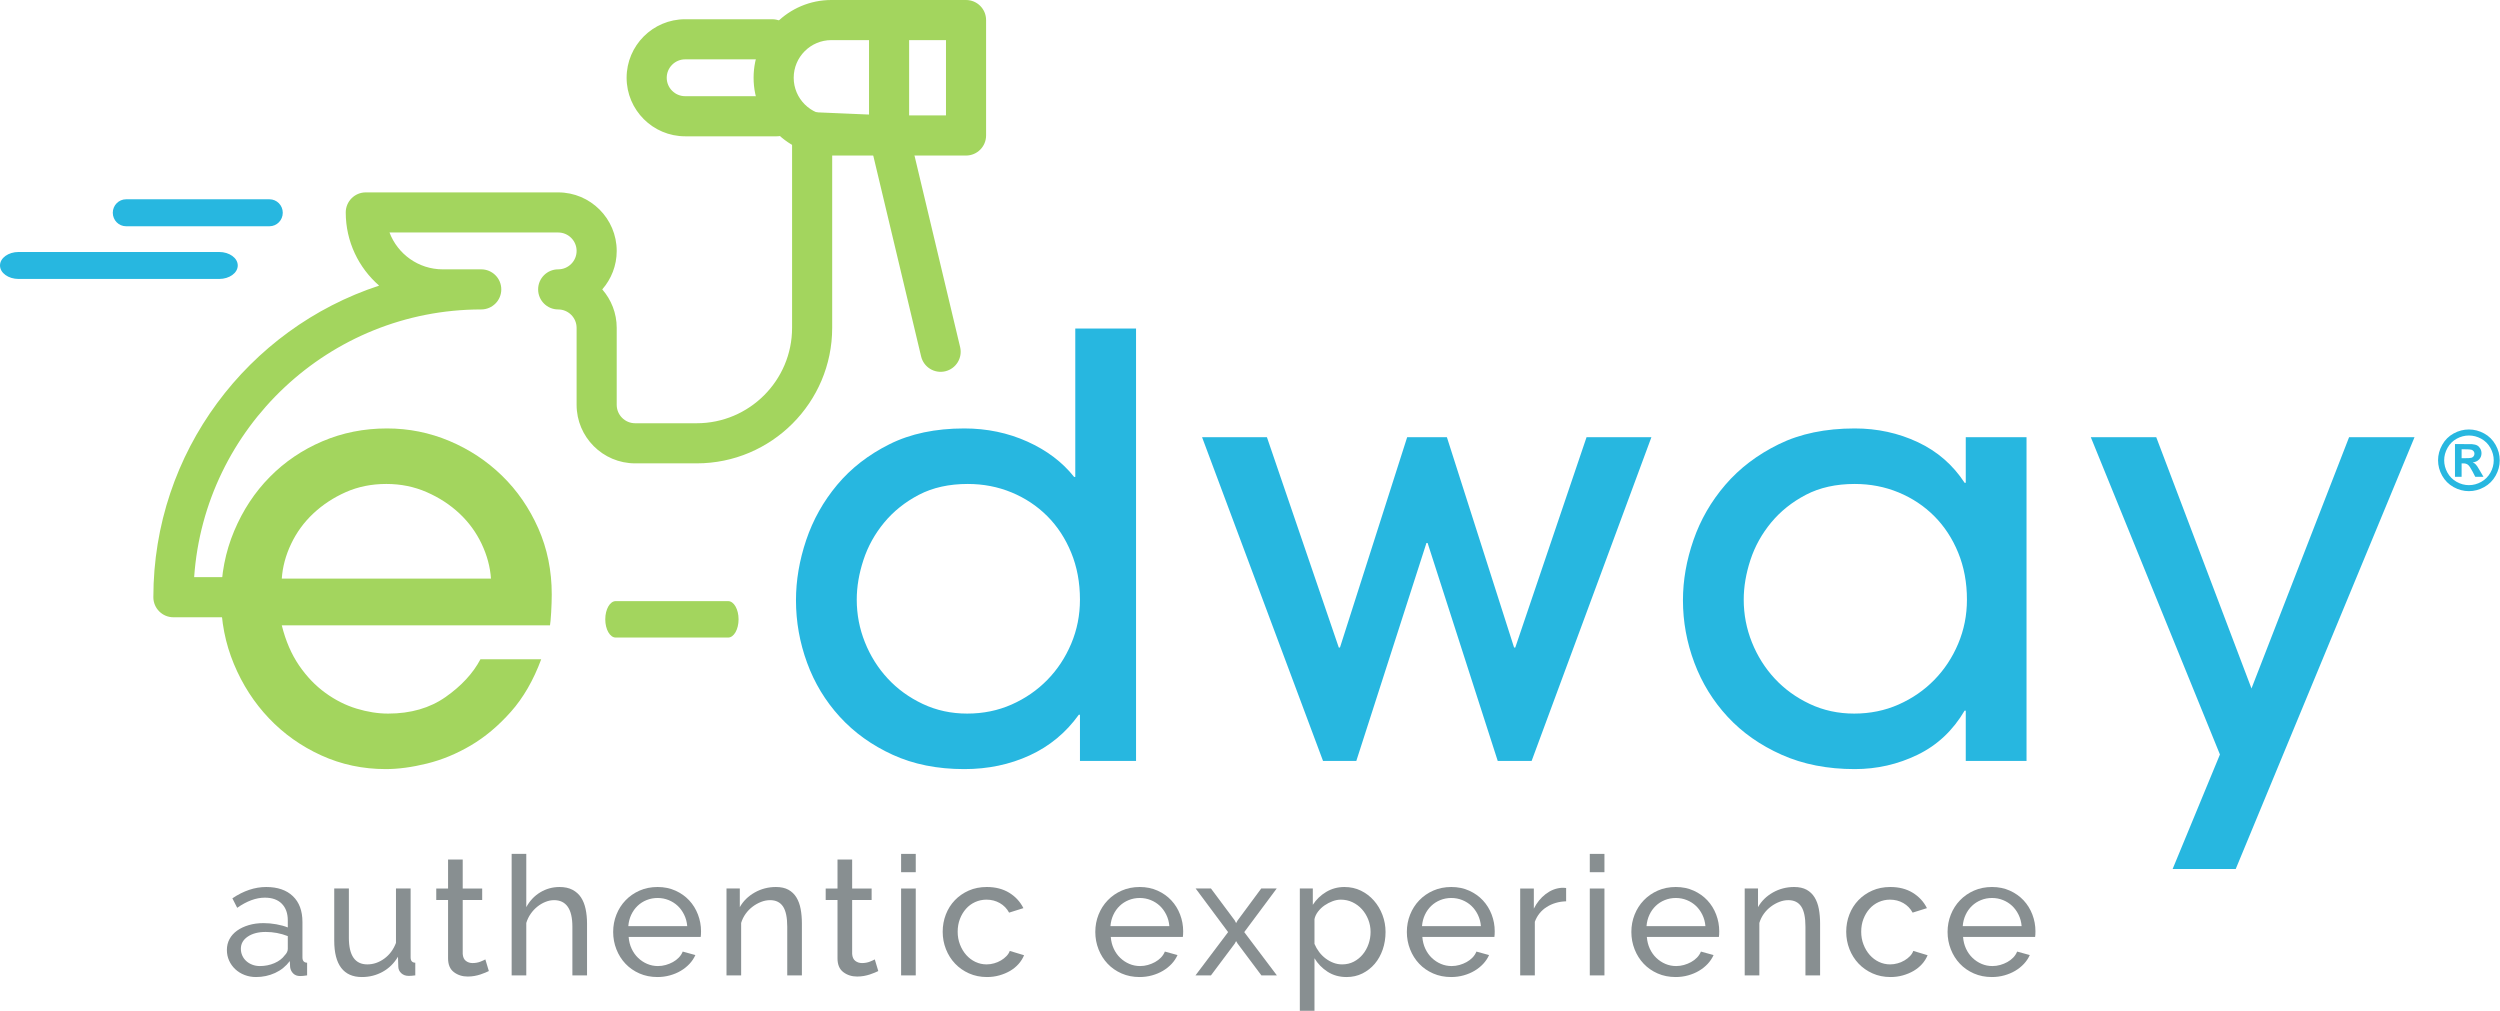 <?xml version="1.0" encoding="UTF-8" standalone="no"?>
<!DOCTYPE svg PUBLIC "-//W3C//DTD SVG 1.1//EN" "http://www.w3.org/Graphics/SVG/1.1/DTD/svg11.dtd">
<svg width="100%" height="100%" viewBox="0 0 8970 3627" version="1.1" xmlns="http://www.w3.org/2000/svg" xmlns:xlink="http://www.w3.org/1999/xlink" xml:space="preserve" xmlns:serif="http://www.serif.com/" style="fill-rule:evenodd;clip-rule:evenodd;stroke-linejoin:round;stroke-miterlimit:2;">
    <g transform="matrix(27.778,0,0,27.778,2787.02,69.022)">
        <path d="M0,15.121L-11.833,15.121C-16.002,15.121 -19.394,11.729 -19.394,7.56C-19.394,3.392 -16.002,0 -11.833,0L-0.597,0C0.833,0 1.993,1.16 1.993,2.591C1.993,4.021 0.833,5.181 -0.597,5.181L-11.833,5.181C-13.145,5.181 -14.213,6.248 -14.213,7.56C-14.213,8.872 -13.145,9.94 -11.833,9.94L0,9.94C1.431,9.94 2.59,11.1 2.59,12.531C2.59,13.961 1.431,15.121 0,15.121" style="fill:rgb(163,213,94);fill-rule:nonzero;"/>
    </g>
    <g transform="matrix(27.778,0,0,27.778,2982.93,414.167)">
        <path d="M0,-9.729C-2.682,-9.729 -4.865,-7.547 -4.865,-4.865C-4.865,-2.183 -2.682,0 0,0L4.865,0L4.865,-9.729L0,-9.729ZM7.455,5.181L0,5.181C-5.539,5.181 -10.045,0.674 -10.045,-4.865C-10.045,-10.404 -5.539,-14.91 0,-14.91L7.455,-14.91C8.886,-14.91 10.045,-13.75 10.045,-12.319L10.045,2.59C10.045,4.021 8.886,5.181 7.455,5.181" style="fill:rgb(163,213,94);fill-rule:nonzero;"/>
    </g>
    <g transform="matrix(27.778,0,0,27.778,916.689,401.567)">
        <path d="M0,65.274L-10.602,65.274C-12.032,65.274 -13.192,64.114 -13.192,62.683C-13.192,43.934 -0.945,27.991 15.97,22.436C13.329,20.136 11.658,16.752 11.658,12.984C11.658,11.553 12.817,10.394 14.248,10.394L39.098,10.394C43.267,10.394 46.658,13.785 46.658,17.954C46.658,19.855 45.953,21.594 44.791,22.924C45.953,24.253 46.658,25.993 46.658,27.894L46.658,37.834C46.658,39.146 47.726,40.213 49.038,40.213L56.99,40.213C63.783,40.213 69.31,34.687 69.31,27.894L69.31,2.619C69.31,1.913 69.598,1.237 70.108,0.748C70.618,0.26 71.301,0 72.011,0.031L81.951,0.456C83.108,0.505 84.091,1.317 84.36,2.443L91.017,30.38C91.348,31.772 90.489,33.169 89.097,33.501C87.703,33.831 86.309,32.973 85.977,31.581L79.773,5.548L74.49,5.322L74.49,27.894C74.49,37.544 66.64,45.394 56.99,45.394L49.038,45.394C44.869,45.394 41.478,42.003 41.478,37.834L41.478,27.894C41.478,26.582 40.41,25.514 39.098,25.514C37.667,25.514 36.508,24.355 36.508,22.924C36.508,21.493 37.667,20.334 39.098,20.334C40.41,20.334 41.478,19.266 41.478,17.954C41.478,16.642 40.41,15.574 39.098,15.574L17.31,15.574C18.36,18.353 21.047,20.334 24.188,20.334L29.158,20.334C30.589,20.334 31.749,21.493 31.749,22.924C31.749,24.355 30.589,25.514 29.158,25.514C9.534,25.514 -6.587,40.802 -7.922,60.093L0,60.093C1.431,60.093 2.59,61.253 2.59,62.683C2.59,64.114 1.431,65.274 0,65.274" style="fill:rgb(163,213,94);fill-rule:nonzero;"/>
    </g>
    <g transform="matrix(27.778,0,0,27.778,3466.13,0.019)">
        <path d="M0,20.09L-9.94,20.09C-11.371,20.09 -12.53,18.93 -12.53,17.5C-12.53,16.069 -11.371,14.909 -9.94,14.909L-2.59,14.909L-2.59,5.18L-9.94,5.18C-11.371,5.18 -12.53,4.021 -12.53,2.59C-12.53,1.159 -11.371,0 -9.94,0L0,0C1.431,0 2.59,1.159 2.59,2.59L2.59,17.5C2.59,18.93 1.431,20.09 0,20.09" style="fill:rgb(163,213,94);fill-rule:nonzero;"/>
    </g>
    <g transform="matrix(27.778,0,0,27.778,1761.61,2220.7)">
        <path d="M0,-5.207C-0.102,-6.717 -0.503,-8.213 -1.207,-9.698C-1.913,-11.182 -2.868,-12.49 -4.075,-13.623C-5.283,-14.755 -6.692,-15.672 -8.302,-16.377C-9.913,-17.081 -11.648,-17.434 -13.51,-17.434C-15.423,-17.434 -17.17,-17.081 -18.755,-16.377C-20.34,-15.672 -21.736,-14.755 -22.944,-13.623C-24.151,-12.49 -25.108,-11.182 -25.812,-9.698C-26.518,-8.213 -26.919,-6.717 -27.02,-5.207L0,-5.207ZM-27.02,0.831C-26.518,2.844 -25.774,4.566 -24.793,6.001C-23.812,7.435 -22.68,8.617 -21.396,9.548C-20.113,10.48 -18.769,11.159 -17.359,11.586C-15.951,12.014 -14.593,12.228 -13.283,12.228C-10.366,12.228 -7.887,11.511 -5.849,10.076C-3.812,8.643 -2.314,7.02 -1.358,5.208L6.491,5.208C5.483,7.926 4.176,10.189 2.566,12.001C0.955,13.813 -0.768,15.26 -2.604,16.341C-4.441,17.423 -6.328,18.203 -8.265,18.681C-10.202,19.158 -11.976,19.397 -13.585,19.397C-16.555,19.397 -19.334,18.806 -21.925,17.624C-24.518,16.442 -26.769,14.844 -28.68,12.831C-30.593,10.819 -32.103,8.48 -33.209,5.813C-34.315,3.146 -34.869,0.328 -34.869,-2.641C-34.869,-5.761 -34.303,-8.666 -33.171,-11.358C-32.039,-14.05 -30.505,-16.377 -28.566,-18.34C-26.631,-20.302 -24.366,-21.836 -21.774,-22.943C-19.184,-24.05 -16.403,-24.604 -13.435,-24.604C-10.617,-24.604 -7.925,-24.062 -5.358,-22.981C-2.792,-21.898 -0.528,-20.402 1.435,-18.49C3.396,-16.578 4.955,-14.313 6.113,-11.698C7.271,-9.081 7.85,-6.238 7.85,-3.169C7.85,-2.464 7.823,-1.685 7.774,-0.83C7.724,0.026 7.673,0.579 7.623,0.831L-27.02,0.831Z" style="fill:rgb(163,213,94);fill-rule:nonzero;"/>
    </g>
    <g transform="matrix(27.778,0,0,27.778,3874.89,1786.75)">
        <path d="M0,13.132C0,10.918 -0.378,8.894 -1.133,7.057C-1.887,5.22 -2.919,3.649 -4.227,2.339C-5.536,1.031 -7.07,0.013 -8.831,-0.718C-10.593,-1.446 -12.479,-1.811 -14.491,-1.811C-16.906,-1.811 -19.008,-1.346 -20.793,-0.416C-22.58,0.516 -24.076,1.711 -25.284,3.169C-26.492,4.629 -27.386,6.239 -27.964,8C-28.543,9.762 -28.831,11.472 -28.831,13.132C-28.831,15.045 -28.48,16.881 -27.774,18.642C-27.07,20.403 -26.09,21.963 -24.831,23.321C-23.574,24.68 -22.064,25.774 -20.303,26.605C-18.542,27.435 -16.631,27.85 -14.566,27.85C-12.504,27.85 -10.593,27.46 -8.831,26.68C-7.07,25.901 -5.536,24.844 -4.227,23.51C-2.919,22.177 -1.887,20.617 -1.133,18.83C-0.378,17.045 0,15.145 0,13.132M0,33.963L0,28L-0.151,28C-1.812,30.316 -3.925,32.065 -6.491,33.246C-9.058,34.428 -11.876,35.02 -14.944,35.02C-18.416,35.02 -21.499,34.403 -24.189,33.17C-26.882,31.939 -29.159,30.303 -31.021,28.265C-32.882,26.227 -34.292,23.901 -35.247,21.283C-36.203,18.668 -36.681,15.976 -36.681,13.207C-36.681,10.642 -36.241,8.051 -35.36,5.434C-34.48,2.819 -33.146,0.441 -31.359,-1.699C-29.574,-3.837 -27.322,-5.586 -24.604,-6.944C-21.888,-8.303 -18.668,-8.982 -14.944,-8.982C-12.026,-8.982 -9.31,-8.416 -6.793,-7.284C-4.277,-6.151 -2.265,-4.629 -0.755,-2.718L-0.604,-2.718L-0.604,-21.888L7.245,-21.888L7.245,33.963L0,33.963Z" style="fill:rgb(39,183,224);fill-rule:nonzero;"/>
    </g>
    <g transform="matrix(27.778,0,0,27.778,5495.48,1568.69)">
        <path d="M0,41.813L-4.379,41.813L-13.436,13.661L-13.586,13.661L-22.644,41.813L-26.945,41.813L-42.568,0L-34.191,0L-24.907,27.171L-24.757,27.171L-16.076,0L-10.945,0L-2.266,27.171L-2.113,27.171L7.094,0L15.471,0L0,41.813Z" style="fill:rgb(39,183,224);fill-rule:nonzero;"/>
    </g>
    <g transform="matrix(27.778,0,0,27.778,7057.38,2145.25)">
        <path d="M0,0.226C0,-1.988 -0.379,-4.012 -1.133,-5.849C-1.887,-7.686 -2.92,-9.257 -4.227,-10.567C-5.537,-11.875 -7.07,-12.893 -8.832,-13.624C-10.594,-14.352 -12.48,-14.717 -14.492,-14.717C-16.906,-14.717 -19.008,-14.252 -20.793,-13.322C-22.58,-12.39 -24.076,-11.195 -25.285,-9.737C-26.492,-8.277 -27.387,-6.667 -27.965,-4.906C-28.543,-3.144 -28.832,-1.434 -28.832,0.226C-28.832,2.139 -28.48,3.975 -27.775,5.736C-27.07,7.497 -26.09,9.057 -24.832,10.415C-23.574,11.774 -22.064,12.868 -20.303,13.699C-18.543,14.529 -16.631,14.944 -14.566,14.944C-12.504,14.944 -10.594,14.554 -8.832,13.774C-7.07,12.995 -5.537,11.938 -4.227,10.604C-2.92,9.271 -1.887,7.711 -1.133,5.924C-0.379,4.139 0,2.239 0,0.226M-0.152,21.057L-0.152,14.566L-0.303,14.566C-1.812,17.132 -3.838,19.033 -6.379,20.264C-8.92,21.497 -11.623,22.114 -14.492,22.114C-18.014,22.114 -21.16,21.497 -23.926,20.264C-26.693,19.033 -29.021,17.397 -30.908,15.359C-32.795,13.321 -34.229,10.995 -35.209,8.377C-36.191,5.762 -36.682,3.07 -36.682,0.301C-36.682,-2.264 -36.229,-4.855 -35.322,-7.472C-34.418,-10.087 -33.047,-12.465 -31.209,-14.605C-29.373,-16.743 -27.07,-18.492 -24.303,-19.85C-21.537,-21.209 -18.266,-21.888 -14.492,-21.888C-11.574,-21.888 -8.857,-21.295 -6.34,-20.114C-3.824,-18.931 -1.812,-17.182 -0.303,-14.869L-0.152,-14.869L-0.152,-20.755L7.697,-20.755L7.697,21.057L-0.152,21.057Z" style="fill:rgb(39,183,224);fill-rule:nonzero;"/>
    </g>
    <g transform="matrix(27.778,0,0,27.778,8021.74,1568.72)">
        <path d="M0,55.775L-8.15,55.775L-2.037,40.982L-18.717,0L-10.264,0L2.037,32.454L14.643,0L23.096,0L0,55.775Z" style="fill:rgb(39,183,224);fill-rule:nonzero;"/>
    </g>
    <g transform="matrix(27.778,0,0,27.778,966.861,715.028)">
        <path d="M0,3.484L-18.52,3.484C-19.469,3.484 -20.238,2.705 -20.238,1.741C-20.238,0.779 -19.469,0 -18.52,0L0,0C0.949,0 1.718,0.779 1.718,1.741C1.718,2.705 0.949,3.484 0,3.484" style="fill:rgb(39,183,224);fill-rule:nonzero;"/>
    </g>
    <g transform="matrix(27.778,0,0,27.778,786.306,904.114)">
        <path d="M0,3.484L-25.904,3.484C-27.231,3.484 -28.307,2.705 -28.307,1.741C-28.307,0.779 -27.231,0 -25.904,0L0,0C1.327,0 2.403,0.779 2.403,1.741C2.403,2.705 1.327,3.484 0,3.484" style="fill:rgb(39,183,224);fill-rule:nonzero;"/>
    </g>
    <g transform="matrix(27.778,0,0,27.778,932.303,3221.98)">
        <path d="M0,8.792C0.673,8.792 1.301,8.667 1.881,8.416C2.461,8.165 2.902,7.832 3.203,7.416C3.475,7.145 3.611,6.865 3.611,6.578L3.611,4.923C2.694,4.564 1.741,4.386 0.752,4.386C-0.193,4.386 -0.964,4.586 -1.559,4.987C-2.153,5.389 -2.451,5.911 -2.451,6.557C-2.451,6.872 -2.39,7.166 -2.268,7.438C-2.146,7.71 -1.975,7.947 -1.752,8.147C-1.53,8.349 -1.269,8.506 -0.967,8.62C-0.667,8.735 -0.344,8.792 0,8.792M-0.495,10.211C-1.025,10.211 -1.519,10.121 -1.978,9.942C-2.437,9.764 -2.834,9.516 -3.171,9.201C-3.508,8.886 -3.773,8.517 -3.966,8.094C-4.16,7.671 -4.256,7.209 -4.256,6.707C-4.256,6.191 -4.142,5.722 -3.913,5.299C-3.684,4.876 -3.357,4.515 -2.935,4.213C-2.512,3.912 -2.01,3.676 -1.43,3.504C-0.849,3.332 -0.215,3.246 0.473,3.246C1.018,3.246 1.569,3.296 2.128,3.396C2.687,3.497 3.182,3.633 3.611,3.805L3.611,2.902C3.611,1.985 3.354,1.265 2.838,0.741C2.322,0.219 1.591,-0.043 0.645,-0.043C-0.487,-0.043 -1.677,0.395 -2.924,1.269L-3.547,0.043C-2.1,-0.932 -0.645,-1.419 0.817,-1.419C2.293,-1.419 3.443,-1.024 4.267,-0.236C5.091,0.552 5.503,1.662 5.503,3.096L5.503,7.675C5.503,8.119 5.704,8.349 6.105,8.362L6.105,9.996C5.904,10.024 5.74,10.046 5.611,10.061C5.482,10.074 5.346,10.082 5.202,10.082C4.83,10.082 4.532,9.972 4.31,9.749C4.088,9.526 3.956,9.258 3.913,8.942L3.87,8.147C3.368,8.821 2.733,9.333 1.967,9.685C1.2,10.035 0.379,10.211 -0.495,10.211" style="fill:rgb(136,143,145);fill-rule:nonzero;"/>
    </g>
    <g transform="matrix(27.778,0,0,27.778,1298.34,3187.92)">
        <path d="M0,11.437C-1.175,11.437 -2.063,11.043 -2.666,10.254C-3.268,9.466 -3.568,8.291 -3.568,6.729L-3.568,0L-1.677,0L-1.677,6.364C-1.677,8.657 -0.881,9.803 0.709,9.803C1.483,9.803 2.21,9.556 2.892,9.062C3.572,8.567 4.077,7.89 4.407,7.03L4.407,0L6.299,0L6.299,8.901C6.299,9.345 6.5,9.575 6.901,9.588L6.901,11.222C6.686,11.25 6.517,11.268 6.396,11.276C6.273,11.283 6.155,11.287 6.041,11.287C5.668,11.287 5.356,11.176 5.105,10.954C4.855,10.731 4.722,10.456 4.708,10.125L4.665,8.815C4.163,9.661 3.504,10.308 2.687,10.76C1.87,11.211 0.975,11.437 0,11.437" style="fill:rgb(136,143,145);fill-rule:nonzero;"/>
    </g>
    <g transform="matrix(27.778,0,0,27.778,1753.97,3103.74)">
        <path d="M0,13.694C-0.115,13.751 -0.265,13.819 -0.452,13.898C-0.638,13.977 -0.849,14.055 -1.085,14.134C-1.322,14.214 -1.58,14.277 -1.859,14.328C-2.139,14.378 -2.429,14.403 -2.73,14.403C-3.418,14.403 -4.013,14.214 -4.515,13.834C-5.016,13.454 -5.267,12.863 -5.267,12.06L-5.267,4.514L-6.793,4.514L-6.793,3.031L-5.267,3.031L-5.267,-0.709L-3.375,-0.709L-3.375,3.031L-0.86,3.031L-0.86,4.514L-3.375,4.514L-3.375,11.479C-3.347,11.895 -3.21,12.196 -2.967,12.382C-2.723,12.569 -2.437,12.662 -2.107,12.662C-1.734,12.662 -1.394,12.601 -1.085,12.479C-0.777,12.357 -0.566,12.26 -0.452,12.189L0,13.694Z" style="fill:rgb(136,143,145);fill-rule:nonzero;"/>
    </g>
    <g transform="matrix(27.778,0,0,27.778,2106.28,3063.73)">
        <path d="M0,15.693L-1.892,15.693L-1.892,9.416C-1.892,8.255 -2.093,7.391 -2.494,6.826C-2.895,6.259 -3.482,5.976 -4.256,5.976C-4.629,5.976 -5.002,6.051 -5.375,6.202C-5.747,6.352 -6.095,6.556 -6.417,6.815C-6.739,7.073 -7.026,7.38 -7.277,7.739C-7.528,8.097 -7.718,8.492 -7.847,8.922L-7.847,15.693L-9.738,15.693L-9.738,0L-7.847,0L-7.847,6.88C-7.402,6.062 -6.801,5.424 -6.041,4.965C-5.281,4.507 -4.45,4.278 -3.547,4.278C-2.888,4.278 -2.329,4.4 -1.87,4.643C-1.412,4.887 -1.046,5.216 -0.774,5.632C-0.502,6.048 -0.305,6.546 -0.183,7.127C-0.061,7.707 0,8.327 0,8.986L0,15.693Z" style="fill:rgb(136,143,145);fill-rule:nonzero;"/>
    </g>
    <g transform="matrix(27.778,0,0,27.778,2465.76,3365.28)">
        <path d="M0,-1.526C-0.043,-2.056 -0.176,-2.547 -0.398,-2.999C-0.62,-3.45 -0.899,-3.834 -1.236,-4.149C-1.573,-4.464 -1.964,-4.711 -2.408,-4.89C-2.852,-5.069 -3.325,-5.159 -3.827,-5.159C-4.329,-5.159 -4.801,-5.069 -5.246,-4.89C-5.69,-4.711 -6.081,-4.461 -6.417,-4.138C-6.754,-3.815 -7.026,-3.432 -7.234,-2.988C-7.442,-2.544 -7.567,-2.056 -7.61,-1.526L0,-1.526ZM-3.848,5.052C-4.694,5.052 -5.468,4.898 -6.17,4.59C-6.872,4.282 -7.474,3.863 -7.976,3.332C-8.478,2.802 -8.868,2.182 -9.147,1.473C-9.427,0.763 -9.566,0.015 -9.566,-0.773C-9.566,-1.561 -9.427,-2.307 -9.147,-3.009C-8.868,-3.712 -8.474,-4.328 -7.965,-4.858C-7.457,-5.388 -6.851,-5.807 -6.148,-6.116C-5.446,-6.423 -4.672,-6.578 -3.827,-6.578C-2.981,-6.578 -2.211,-6.42 -1.516,-6.105C-0.821,-5.79 -0.229,-5.371 0.258,-4.847C0.745,-4.324 1.121,-3.714 1.386,-3.02C1.651,-2.325 1.784,-1.604 1.784,-0.86C1.784,-0.702 1.78,-0.558 1.773,-0.429C1.766,-0.3 1.755,-0.2 1.741,-0.129L-7.567,-0.129C-7.524,0.43 -7.395,0.939 -7.18,1.398C-6.965,1.857 -6.686,2.25 -6.342,2.58C-5.998,2.91 -5.607,3.168 -5.17,3.354C-4.733,3.54 -4.271,3.633 -3.784,3.633C-3.439,3.633 -3.103,3.587 -2.773,3.494C-2.444,3.401 -2.136,3.276 -1.849,3.118C-1.562,2.96 -1.308,2.767 -1.086,2.537C-0.864,2.308 -0.695,2.05 -0.581,1.763L1.053,2.214C0.867,2.63 0.613,3.01 0.29,3.354C-0.032,3.698 -0.405,3.995 -0.828,4.246C-1.25,4.497 -1.72,4.694 -2.236,4.837C-2.752,4.981 -3.289,5.052 -3.848,5.052" style="fill:rgb(136,143,145);fill-rule:nonzero;"/>
    </g>
    <g transform="matrix(27.778,0,0,27.778,2877.19,3182.56)">
        <path d="M0,11.415L-1.892,11.415L-1.892,5.138C-1.892,3.934 -2.075,3.06 -2.44,2.516C-2.806,1.971 -3.361,1.698 -4.106,1.698C-4.493,1.698 -4.88,1.773 -5.267,1.924C-5.654,2.074 -6.02,2.278 -6.363,2.537C-6.707,2.795 -7.008,3.102 -7.266,3.461C-7.524,3.819 -7.718,4.214 -7.847,4.644L-7.847,11.415L-9.738,11.415L-9.738,0.193L-8.019,0.193L-8.019,2.602C-7.575,1.813 -6.933,1.183 -6.095,0.709C-5.256,0.236 -4.342,0 -3.354,0C-2.708,0 -2.171,0.118 -1.741,0.354C-1.312,0.591 -0.967,0.921 -0.709,1.344C-0.452,1.767 -0.269,2.265 -0.161,2.838C-0.054,3.411 0,4.034 0,4.708L0,11.415Z" style="fill:rgb(136,143,145);fill-rule:nonzero;"/>
    </g>
    <g transform="matrix(27.778,0,0,27.778,3151.28,3103.74)">
        <path d="M0,13.694C-0.115,13.751 -0.265,13.819 -0.452,13.898C-0.638,13.977 -0.849,14.055 -1.085,14.134C-1.322,14.214 -1.58,14.277 -1.859,14.328C-2.139,14.378 -2.429,14.403 -2.73,14.403C-3.418,14.403 -4.013,14.214 -4.515,13.834C-5.016,13.454 -5.267,12.863 -5.267,12.06L-5.267,4.514L-6.793,4.514L-6.793,3.031L-5.267,3.031L-5.267,-0.709L-3.375,-0.709L-3.375,3.031L-0.86,3.031L-0.86,4.514L-3.375,4.514L-3.375,11.479C-3.347,11.895 -3.21,12.196 -2.967,12.382C-2.723,12.569 -2.437,12.662 -2.107,12.662C-1.734,12.662 -1.394,12.601 -1.085,12.479C-0.777,12.357 -0.566,12.26 -0.452,12.189L0,13.694Z" style="fill:rgb(136,143,145);fill-rule:nonzero;"/>
    </g>
    <g transform="matrix(27.778,0,0,27.778,-7361.26,-3517.75)">
        <path d="M381.396,241.405L383.288,241.405L383.288,252.627L381.396,252.627L381.396,241.405ZM381.396,236.933L383.288,236.933L383.288,239.298L381.396,239.298L381.396,236.933Z" style="fill:rgb(136,143,145);fill-rule:nonzero;"/>
    </g>
    <g transform="matrix(27.778,0,0,27.778,3382.38,3344.98)">
        <path d="M0,-0.064C0,-0.852 0.136,-1.598 0.408,-2.3C0.681,-3.002 1.067,-3.615 1.569,-4.138C2.071,-4.662 2.669,-5.077 3.364,-5.385C4.059,-5.693 4.837,-5.847 5.697,-5.847C6.814,-5.847 7.778,-5.6 8.588,-5.106C9.397,-4.611 10.01,-3.948 10.426,-3.117L8.578,-2.537C8.291,-3.067 7.89,-3.479 7.374,-3.773C6.857,-4.066 6.284,-4.213 5.654,-4.213C5.138,-4.213 4.65,-4.109 4.192,-3.902C3.733,-3.694 3.339,-3.404 3.01,-3.031C2.68,-2.659 2.418,-2.221 2.225,-1.719C2.031,-1.218 1.935,-0.667 1.935,-0.064C1.935,0.523 2.035,1.075 2.236,1.591C2.436,2.107 2.705,2.555 3.042,2.934C3.378,3.314 3.773,3.612 4.224,3.827C4.676,4.041 5.159,4.149 5.675,4.149C6.005,4.149 6.331,4.103 6.653,4.009C6.976,3.916 7.27,3.79 7.535,3.633C7.8,3.475 8.033,3.292 8.233,3.084C8.434,2.877 8.578,2.652 8.664,2.408L10.512,2.966C10.34,3.382 10.1,3.762 9.792,4.106C9.484,4.45 9.122,4.744 8.707,4.988C8.291,5.231 7.828,5.424 7.32,5.568C6.811,5.711 6.277,5.783 5.718,5.783C4.873,5.783 4.099,5.624 3.396,5.31C2.694,4.995 2.092,4.572 1.591,4.041C1.089,3.511 0.699,2.891 0.419,2.182C0.14,1.472 0,0.724 0,-0.064" style="fill:rgb(136,143,145);fill-rule:nonzero;"/>
    </g>
    <g transform="matrix(27.778,0,0,27.778,4195.66,3365.28)">
        <path d="M0,-1.526C-0.043,-2.056 -0.176,-2.547 -0.397,-2.999C-0.62,-3.45 -0.899,-3.834 -1.235,-4.149C-1.572,-4.464 -1.963,-4.711 -2.407,-4.89C-2.852,-5.069 -3.324,-5.159 -3.826,-5.159C-4.328,-5.159 -4.801,-5.069 -5.245,-4.89C-5.689,-4.711 -6.08,-4.461 -6.417,-4.138C-6.754,-3.815 -7.026,-3.432 -7.233,-2.988C-7.441,-2.544 -7.567,-2.056 -7.61,-1.526L0,-1.526ZM-3.848,5.052C-4.693,5.052 -5.468,4.898 -6.169,4.59C-6.872,4.282 -7.474,3.863 -7.975,3.332C-8.477,2.802 -8.867,2.182 -9.147,1.473C-9.426,0.763 -9.566,0.015 -9.566,-0.773C-9.566,-1.561 -9.426,-2.307 -9.147,-3.009C-8.867,-3.712 -8.473,-4.328 -7.964,-4.858C-7.456,-5.388 -6.851,-5.807 -6.147,-6.116C-5.446,-6.423 -4.672,-6.578 -3.826,-6.578C-2.98,-6.578 -2.211,-6.42 -1.516,-6.105C-0.82,-5.79 -0.229,-5.371 0.259,-4.847C0.745,-4.324 1.122,-3.714 1.387,-3.02C1.652,-2.325 1.784,-1.604 1.784,-0.86C1.784,-0.702 1.781,-0.558 1.773,-0.429C1.767,-0.3 1.756,-0.2 1.741,-0.129L-7.567,-0.129C-7.524,0.43 -7.395,0.939 -7.18,1.398C-6.965,1.857 -6.686,2.25 -6.342,2.58C-5.997,2.91 -5.607,3.168 -5.17,3.354C-4.732,3.54 -4.271,3.633 -3.783,3.633C-3.439,3.633 -3.103,3.587 -2.772,3.494C-2.443,3.401 -2.136,3.276 -1.849,3.118C-1.562,2.96 -1.308,2.767 -1.085,2.537C-0.863,2.308 -0.695,2.05 -0.58,1.763L1.054,2.214C0.867,2.63 0.613,3.01 0.291,3.354C-0.032,3.698 -0.404,3.995 -0.827,4.246C-1.25,4.497 -1.72,4.694 -2.235,4.837C-2.751,4.981 -3.289,5.052 -3.848,5.052" style="fill:rgb(136,143,145);fill-rule:nonzero;"/>
    </g>
    <g transform="matrix(27.778,0,0,27.778,4344.94,3499.65)">
        <path d="M0,-11.222L3.074,-7.094L3.246,-6.75L3.44,-7.094L6.492,-11.222L8.492,-11.222L4.299,-5.589L8.513,0L6.513,0L3.44,-4.107L3.246,-4.429L3.074,-4.107L0,0L-1.999,0L2.214,-5.589L-1.978,-11.222L0,-11.222Z" style="fill:rgb(136,143,145);fill-rule:nonzero;"/>
    </g>
    <g transform="matrix(27.778,0,0,27.778,4815.47,3349.18)">
        <path d="M0,3.998C0.56,3.998 1.064,3.88 1.516,3.644C1.968,3.407 2.354,3.092 2.677,2.697C2.999,2.304 3.246,1.855 3.419,1.353C3.592,0.852 3.678,0.337 3.678,-0.193C3.678,-0.753 3.577,-1.286 3.376,-1.795C3.175,-2.304 2.902,-2.748 2.559,-3.128C2.215,-3.508 1.81,-3.809 1.344,-4.031C0.878,-4.253 0.373,-4.364 -0.172,-4.364C-0.516,-4.364 -0.87,-4.296 -1.235,-4.16C-1.602,-4.023 -1.945,-3.845 -2.268,-3.623C-2.59,-3.4 -2.869,-3.135 -3.106,-2.827C-3.343,-2.519 -3.497,-2.193 -3.568,-1.849L-3.568,1.353C-3.411,1.727 -3.21,2.074 -2.967,2.396C-2.723,2.719 -2.443,2.999 -2.128,3.235C-1.812,3.472 -1.476,3.658 -1.117,3.794C-0.76,3.931 -0.387,3.998 0,3.998M0.581,5.632C-0.351,5.632 -1.171,5.403 -1.881,4.944C-2.59,4.485 -3.152,3.905 -3.568,3.203L-3.568,9.996L-5.46,9.996L-5.46,-5.805L-3.783,-5.805L-3.783,-3.698C-3.339,-4.386 -2.762,-4.941 -2.053,-5.364C-1.344,-5.786 -0.559,-5.998 0.301,-5.998C1.075,-5.998 1.784,-5.84 2.43,-5.525C3.074,-5.21 3.635,-4.783 4.107,-4.246C4.58,-3.709 4.949,-3.089 5.215,-2.387C5.479,-1.685 5.612,-0.953 5.612,-0.193C5.612,0.609 5.49,1.365 5.247,2.074C5.003,2.783 4.659,3.4 4.215,3.923C3.771,4.446 3.239,4.861 2.623,5.17C2.007,5.477 1.326,5.632 0.581,5.632" style="fill:rgb(136,143,145);fill-rule:nonzero;"/>
    </g>
    <g transform="matrix(27.778,0,0,27.778,5313.51,3365.28)">
        <path d="M0,-1.526C-0.043,-2.056 -0.176,-2.547 -0.397,-2.999C-0.62,-3.45 -0.899,-3.834 -1.235,-4.149C-1.572,-4.464 -1.963,-4.711 -2.407,-4.89C-2.852,-5.069 -3.324,-5.159 -3.826,-5.159C-4.328,-5.159 -4.801,-5.069 -5.245,-4.89C-5.689,-4.711 -6.08,-4.461 -6.417,-4.138C-6.754,-3.815 -7.026,-3.432 -7.233,-2.988C-7.441,-2.544 -7.566,-2.056 -7.609,-1.526L0,-1.526ZM-3.848,5.052C-4.693,5.052 -5.468,4.898 -6.169,4.59C-6.872,4.282 -7.474,3.863 -7.976,3.332C-8.477,2.802 -8.867,2.182 -9.146,1.473C-9.426,0.763 -9.566,0.015 -9.566,-0.773C-9.566,-1.561 -9.426,-2.307 -9.146,-3.009C-8.867,-3.712 -8.474,-4.328 -7.965,-4.858C-7.456,-5.388 -6.851,-5.807 -6.147,-6.116C-5.446,-6.423 -4.672,-6.578 -3.826,-6.578C-2.98,-6.578 -2.211,-6.42 -1.516,-6.105C-0.82,-5.79 -0.229,-5.371 0.259,-4.847C0.745,-4.324 1.122,-3.714 1.387,-3.02C1.652,-2.325 1.784,-1.604 1.784,-0.86C1.784,-0.702 1.781,-0.558 1.773,-0.429C1.767,-0.3 1.756,-0.2 1.741,-0.129L-7.566,-0.129C-7.523,0.43 -7.395,0.939 -7.18,1.398C-6.965,1.857 -6.686,2.25 -6.342,2.58C-5.997,2.91 -5.607,3.168 -5.17,3.354C-4.732,3.54 -4.271,3.633 -3.783,3.633C-3.439,3.633 -3.103,3.587 -2.772,3.494C-2.443,3.401 -2.136,3.276 -1.849,3.118C-1.562,2.96 -1.308,2.767 -1.085,2.537C-0.863,2.308 -0.695,2.05 -0.58,1.763L1.054,2.214C0.867,2.63 0.613,3.01 0.291,3.354C-0.032,3.698 -0.404,3.995 -0.827,4.246C-1.25,4.497 -1.72,4.694 -2.235,4.837C-2.751,4.981 -3.289,5.052 -3.848,5.052" style="fill:rgb(136,143,145);fill-rule:nonzero;"/>
    </g>
    <g transform="matrix(27.778,0,0,27.778,5619.26,3451.27)">
        <path d="M0,-7.825C-0.946,-7.796 -1.781,-7.553 -2.505,-7.094C-3.229,-6.636 -3.741,-5.998 -4.042,-5.18L-4.042,1.741L-5.934,1.741L-5.934,-9.48L-4.171,-9.48L-4.171,-6.879C-3.784,-7.653 -3.275,-8.28 -2.645,-8.76C-2.014,-9.24 -1.341,-9.509 -0.624,-9.566L-0.259,-9.566C-0.158,-9.566 -0.072,-9.558 0,-9.545L0,-7.825Z" style="fill:rgb(136,143,145);fill-rule:nonzero;"/>
    </g>
    <g transform="matrix(27.778,0,0,27.778,-7361.26,-3517.75)">
        <path d="M470.352,241.405L472.244,241.405L472.244,252.627L470.352,252.627L470.352,241.405ZM470.352,236.933L472.244,236.933L472.244,239.298L470.352,239.298L470.352,236.933Z" style="fill:rgb(136,143,145);fill-rule:nonzero;"/>
    </g>
    <g transform="matrix(27.778,0,0,27.778,6119.04,3365.28)">
        <path d="M0,-1.526C-0.043,-2.056 -0.176,-2.547 -0.397,-2.999C-0.62,-3.45 -0.899,-3.834 -1.235,-4.149C-1.572,-4.464 -1.963,-4.711 -2.407,-4.89C-2.852,-5.069 -3.324,-5.159 -3.826,-5.159C-4.328,-5.159 -4.801,-5.069 -5.245,-4.89C-5.689,-4.711 -6.08,-4.461 -6.417,-4.138C-6.754,-3.815 -7.026,-3.432 -7.233,-2.988C-7.441,-2.544 -7.566,-2.056 -7.609,-1.526L0,-1.526ZM-3.848,5.052C-4.693,5.052 -5.468,4.898 -6.169,4.59C-6.872,4.282 -7.474,3.863 -7.976,3.332C-8.477,2.802 -8.867,2.182 -9.146,1.473C-9.426,0.763 -9.566,0.015 -9.566,-0.773C-9.566,-1.561 -9.426,-2.307 -9.146,-3.009C-8.867,-3.712 -8.474,-4.328 -7.965,-4.858C-7.456,-5.388 -6.851,-5.807 -6.147,-6.116C-5.446,-6.423 -4.672,-6.578 -3.826,-6.578C-2.98,-6.578 -2.211,-6.42 -1.516,-6.105C-0.82,-5.79 -0.229,-5.371 0.259,-4.847C0.745,-4.324 1.122,-3.714 1.387,-3.02C1.652,-2.325 1.784,-1.604 1.784,-0.86C1.784,-0.702 1.781,-0.558 1.773,-0.429C1.767,-0.3 1.756,-0.2 1.741,-0.129L-7.566,-0.129C-7.523,0.43 -7.395,0.939 -7.18,1.398C-6.965,1.857 -6.686,2.25 -6.342,2.58C-5.997,2.91 -5.607,3.168 -5.17,3.354C-4.732,3.54 -4.271,3.633 -3.783,3.633C-3.439,3.633 -3.103,3.587 -2.772,3.494C-2.443,3.401 -2.136,3.276 -1.849,3.118C-1.562,2.96 -1.308,2.767 -1.085,2.537C-0.863,2.308 -0.695,2.05 -0.58,1.763L1.054,2.214C0.867,2.63 0.613,3.01 0.291,3.354C-0.032,3.698 -0.404,3.995 -0.827,4.246C-1.25,4.497 -1.72,4.694 -2.235,4.837C-2.751,4.981 -3.289,5.052 -3.848,5.052" style="fill:rgb(136,143,145);fill-rule:nonzero;"/>
    </g>
    <g transform="matrix(27.778,0,0,27.778,6530.5,3182.56)">
        <path d="M0,11.415L-1.892,11.415L-1.892,5.138C-1.892,3.934 -2.074,3.06 -2.44,2.516C-2.806,1.971 -3.361,1.698 -4.106,1.698C-4.493,1.698 -4.88,1.773 -5.267,1.924C-5.654,2.074 -6.02,2.278 -6.363,2.537C-6.707,2.795 -7.008,3.102 -7.267,3.461C-7.524,3.819 -7.718,4.214 -7.847,4.644L-7.847,11.415L-9.738,11.415L-9.738,0.193L-8.019,0.193L-8.019,2.602C-7.574,1.813 -6.933,1.183 -6.095,0.709C-5.256,0.236 -4.343,0 -3.354,0C-2.709,0 -2.171,0.118 -1.741,0.354C-1.312,0.591 -0.968,0.921 -0.709,1.344C-0.451,1.767 -0.269,2.265 -0.161,2.838C-0.054,3.411 0,4.034 0,4.708L0,11.415Z" style="fill:rgb(136,143,145);fill-rule:nonzero;"/>
    </g>
    <g transform="matrix(27.778,0,0,27.778,6624.22,3344.98)">
        <path d="M0,-0.064C0,-0.852 0.137,-1.598 0.409,-2.3C0.681,-3.002 1.068,-3.615 1.569,-4.138C2.071,-4.662 2.67,-5.077 3.365,-5.385C4.06,-5.693 4.837,-5.847 5.697,-5.847C6.815,-5.847 7.778,-5.6 8.589,-5.106C9.398,-4.611 10.011,-3.948 10.427,-3.117L8.578,-2.537C8.291,-3.067 7.89,-3.479 7.374,-3.773C6.858,-4.066 6.285,-4.213 5.654,-4.213C5.139,-4.213 4.651,-4.109 4.192,-3.902C3.733,-3.694 3.34,-3.404 3.01,-3.031C2.681,-2.659 2.419,-2.221 2.226,-1.719C2.032,-1.218 1.936,-0.667 1.936,-0.064C1.936,0.523 2.035,1.075 2.236,1.591C2.437,2.107 2.705,2.555 3.042,2.934C3.379,3.314 3.773,3.612 4.225,3.827C4.676,4.041 5.16,4.149 5.676,4.149C6.005,4.149 6.331,4.103 6.654,4.009C6.977,3.916 7.27,3.79 7.535,3.633C7.801,3.475 8.033,3.292 8.234,3.084C8.435,2.877 8.578,2.652 8.664,2.408L10.513,2.966C10.341,3.382 10.101,3.762 9.793,4.106C9.484,4.45 9.122,4.744 8.707,4.988C8.291,5.231 7.829,5.424 7.32,5.568C6.812,5.711 6.277,5.783 5.719,5.783C4.873,5.783 4.099,5.624 3.397,5.31C2.694,4.995 2.093,4.572 1.591,4.041C1.09,3.511 0.699,2.891 0.42,2.182C0.141,1.472 0,0.724 0,-0.064" style="fill:rgb(136,143,145);fill-rule:nonzero;"/>
    </g>
    <g transform="matrix(27.778,0,0,27.778,7253.62,3365.28)">
        <path d="M0,-1.526C-0.043,-2.056 -0.176,-2.547 -0.397,-2.999C-0.62,-3.45 -0.899,-3.834 -1.235,-4.149C-1.572,-4.464 -1.963,-4.711 -2.407,-4.89C-2.852,-5.069 -3.324,-5.159 -3.826,-5.159C-4.328,-5.159 -4.801,-5.069 -5.245,-4.89C-5.689,-4.711 -6.08,-4.461 -6.417,-4.138C-6.754,-3.815 -7.026,-3.432 -7.233,-2.988C-7.441,-2.544 -7.566,-2.056 -7.609,-1.526L0,-1.526ZM-3.848,5.052C-4.693,5.052 -5.468,4.898 -6.169,4.59C-6.872,4.282 -7.474,3.863 -7.976,3.332C-8.477,2.802 -8.867,2.182 -9.146,1.473C-9.426,0.763 -9.566,0.015 -9.566,-0.773C-9.566,-1.561 -9.426,-2.307 -9.146,-3.009C-8.867,-3.712 -8.474,-4.328 -7.965,-4.858C-7.456,-5.388 -6.851,-5.807 -6.147,-6.116C-5.446,-6.423 -4.672,-6.578 -3.826,-6.578C-2.98,-6.578 -2.211,-6.42 -1.516,-6.105C-0.82,-5.79 -0.229,-5.371 0.259,-4.847C0.745,-4.324 1.122,-3.714 1.387,-3.02C1.652,-2.325 1.784,-1.604 1.784,-0.86C1.784,-0.702 1.781,-0.558 1.773,-0.429C1.767,-0.3 1.756,-0.2 1.741,-0.129L-7.566,-0.129C-7.523,0.43 -7.395,0.939 -7.18,1.398C-6.965,1.857 -6.686,2.25 -6.342,2.58C-5.997,2.91 -5.607,3.168 -5.17,3.354C-4.732,3.54 -4.271,3.633 -3.783,3.633C-3.439,3.633 -3.103,3.587 -2.772,3.494C-2.443,3.401 -2.136,3.276 -1.849,3.118C-1.562,2.96 -1.308,2.767 -1.085,2.537C-0.863,2.308 -0.695,2.05 -0.58,1.763L1.054,2.214C0.867,2.63 0.613,3.01 0.291,3.354C-0.032,3.698 -0.404,3.995 -0.827,4.246C-1.25,4.497 -1.72,4.694 -2.235,4.837C-2.751,4.981 -3.289,5.052 -3.848,5.052" style="fill:rgb(136,143,145);fill-rule:nonzero;"/>
    </g>
    <g transform="matrix(27.778,0,0,27.778,2612.57,2156.82)">
        <path d="M0,4.706L-14.523,4.706C-15.268,4.706 -15.871,3.654 -15.871,2.352C-15.871,1.053 -15.268,0 -14.523,0L0,0C0.744,0 1.347,1.053 1.347,2.352C1.347,3.654 0.744,4.706 0,4.706" style="fill:rgb(163,213,94);fill-rule:nonzero;"/>
    </g>
    <g transform="matrix(27.778,0,0,27.778,8832.26,1659.11)">
        <path d="M0,-0.542L0.349,-0.542C0.844,-0.542 1.151,-0.561 1.271,-0.599C1.391,-0.637 1.485,-0.704 1.555,-0.799C1.624,-0.895 1.658,-1.003 1.658,-1.124C1.658,-1.242 1.625,-1.347 1.558,-1.439C1.489,-1.531 1.394,-1.597 1.269,-1.636C1.144,-1.676 0.837,-1.696 0.349,-1.696L0,-1.696L0,-0.542ZM-0.858,1.86L-0.858,-2.367L0,-2.367C0.804,-2.367 1.255,-2.363 1.352,-2.356C1.636,-2.333 1.857,-2.276 2.015,-2.188C2.173,-2.099 2.304,-1.964 2.41,-1.782C2.516,-1.6 2.568,-1.398 2.568,-1.176C2.568,-0.871 2.469,-0.61 2.27,-0.394C2.07,-0.177 1.79,-0.042 1.43,0.009C1.558,0.058 1.657,0.111 1.727,0.168C1.796,0.225 1.891,0.333 2.012,0.493C2.043,0.535 2.147,0.706 2.324,1.008L2.823,1.86L1.763,1.86L1.409,1.174C1.17,0.713 0.972,0.423 0.816,0.303C0.66,0.184 0.463,0.124 0.224,0.124L0,0.124L0,1.86L-0.858,1.86ZM0.946,-3.475C0.398,-3.475 -0.127,-3.337 -0.63,-3.064C-1.132,-2.79 -1.528,-2.396 -1.817,-1.883C-2.107,-1.37 -2.252,-0.833 -2.252,-0.271C-2.252,0.287 -2.11,0.819 -1.828,1.325C-1.546,1.831 -1.151,2.227 -0.645,2.511C-0.139,2.795 0.392,2.937 0.946,2.937C1.504,2.937 2.035,2.795 2.54,2.511C3.044,2.227 3.438,1.831 3.723,1.325C4.007,0.819 4.149,0.287 4.149,-0.271C4.149,-0.833 4.005,-1.37 3.715,-1.883C3.426,-2.396 3.028,-2.79 2.524,-3.064C2.02,-3.337 1.494,-3.475 0.946,-3.475M0.941,-4.254C1.624,-4.254 2.279,-4.084 2.906,-3.742C3.534,-3.401 4.027,-2.911 4.386,-2.273C4.745,-1.636 4.924,-0.968 4.924,-0.271C4.924,0.422 4.748,1.083 4.396,1.712C4.045,2.342 3.554,2.832 2.925,3.184C2.296,3.536 1.635,3.712 0.941,3.712C0.248,3.712 -0.414,3.536 -1.043,3.184C-1.672,2.832 -2.163,2.342 -2.515,1.712C-2.866,1.083 -3.042,0.422 -3.042,-0.271C-3.042,-0.968 -2.862,-1.636 -2.504,-2.273C-2.146,-2.911 -1.652,-3.401 -1.024,-3.742C-0.397,-4.084 0.258,-4.254 0.941,-4.254" style="fill:rgb(39,183,224);fill-rule:nonzero;"/>
    </g>
</svg>
